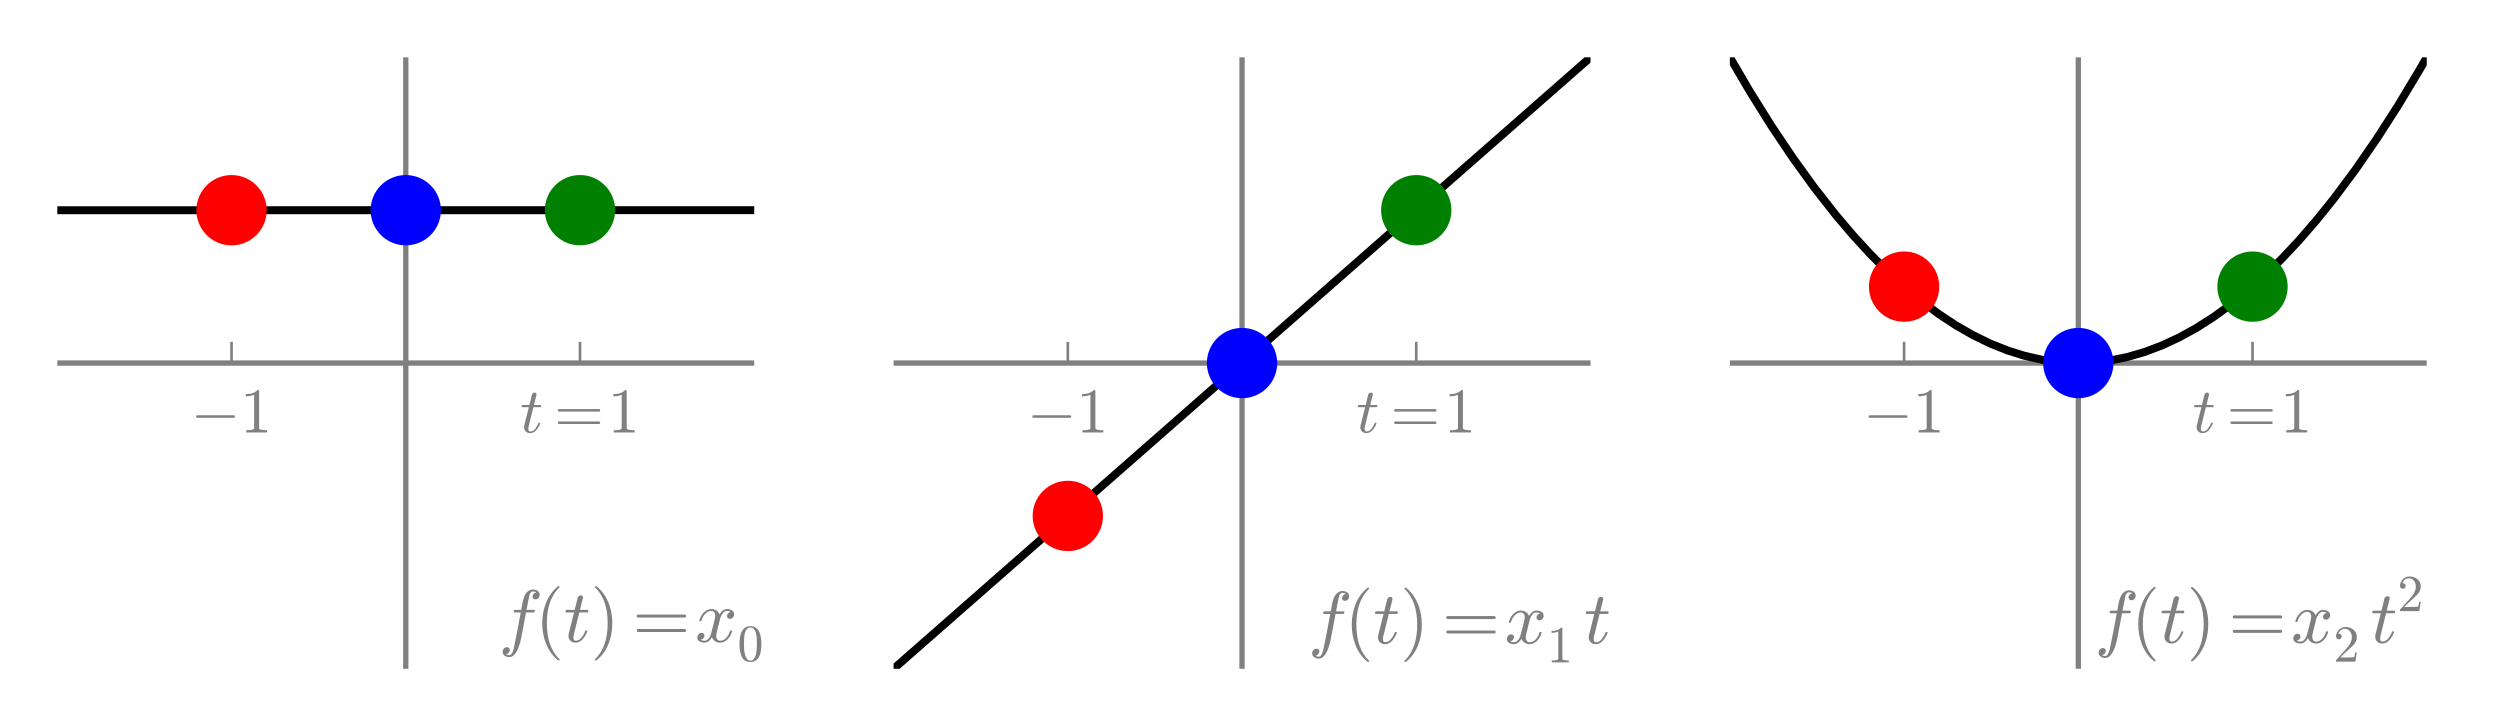 <?xml version="1.0" encoding="utf-8" standalone="no"?>
<!DOCTYPE svg PUBLIC "-//W3C//DTD SVG 1.1//EN"
  "http://www.w3.org/Graphics/SVG/1.1/DTD/svg11.dtd">
<!-- Created with matplotlib (http://matplotlib.org/) -->
<svg height="136pt" version="1.1" viewBox="0 0 471 136" width="471pt" xmlns="http://www.w3.org/2000/svg" xmlns:xlink="http://www.w3.org/1999/xlink">
 <defs>
  <style type="text/css">
*{stroke-linecap:butt;stroke-linejoin:round;}
  </style>
 </defs>
 <g id="figure_1">
  <g id="patch_1">
   <path d="
M0 136.8
L471.939 136.8
L471.939 0
L0 0
z
" style="fill:none;"/>
  </g>
  <g id="axes_1">
   <g id="patch_2">
    <path d="
M10.8 126
L142.094 126
L142.094 10.8
L10.8 10.8
z
" style="fill:none;"/>
   </g>
   <g id="patch_3">
    <path d="
M10.8 68.401
L142.094 68.401" style="fill:none;stroke:#808080;"/>
   </g>
   <g id="patch_4">
    <path d="
M76.447 126
L76.447 10.8" style="fill:none;stroke:#808080;"/>
   </g>
   <g id="line2d_1">
    <path clip-path="url(#p2764d7a36d)" d="
M10.532 39.608
L142.362 39.596
L142.362 39.596" style="fill:none;stroke:#000000;stroke-linecap:square;stroke-width:1.5;"/>
   </g>
   <g id="PathCollection_1">
    <defs>
     <path d="
M0 6.124
C1.624 6.124 3.182 5.478 4.33 4.33
C5.478 3.182 6.124 1.624 6.124 0
C6.124 -1.624 5.478 -3.182 4.33 -4.33
C3.182 -5.478 1.624 -6.124 0 -6.124
C-1.624 -6.124 -3.182 -5.478 -4.33 -4.33
C-5.478 -3.182 -6.124 -1.624 -6.124 0
C-6.124 1.624 -5.478 3.182 -4.33 4.33
C-3.182 5.478 -1.624 6.124 0 6.124
z
" id="C0_0_b6e9a3c12a"/>
    </defs>
    <g clip-path="url(#p2764d7a36d)">
     <use style="fill:#ff0000;stroke:#ff0000;" x="43.624" xlink:href="#C0_0_b6e9a3c12a" y="39.605"/>
    </g>
   </g>
   <g id="PathCollection_2">
    <defs>
     <path d="
M0 6.124
C1.624 6.124 3.182 5.478 4.33 4.33
C5.478 3.182 6.124 1.624 6.124 0
C6.124 -1.624 5.478 -3.182 4.33 -4.33
C3.182 -5.478 1.624 -6.124 0 -6.124
C-1.624 -6.124 -3.182 -5.478 -4.33 -4.33
C-5.478 -3.182 -6.124 -1.624 -6.124 0
C-6.124 1.624 -5.478 3.182 -4.33 4.33
C-3.182 5.478 -1.624 6.124 0 6.124
z
" id="C1_0_b6e9a3c12a"/>
    </defs>
    <g clip-path="url(#p2764d7a36d)">
     <use style="fill:#0000ff;stroke:#0000ff;" x="76.447" xlink:href="#C1_0_b6e9a3c12a" y="39.602"/>
    </g>
   </g>
   <g id="PathCollection_3">
    <defs>
     <path d="
M0 6.124
C1.624 6.124 3.182 5.478 4.33 4.33
C5.478 3.182 6.124 1.624 6.124 0
C6.124 -1.624 5.478 -3.182 4.33 -4.33
C3.182 -5.478 1.624 -6.124 0 -6.124
C-1.624 -6.124 -3.182 -5.478 -4.33 -4.33
C-5.478 -3.182 -6.124 -1.624 -6.124 0
C-6.124 1.624 -5.478 3.182 -4.33 4.33
C-3.182 5.478 -1.624 6.124 0 6.124
z
" id="C2_0_b6e9a3c12a"/>
    </defs>
    <g clip-path="url(#p2764d7a36d)">
     <use style="fill:#008000;stroke:#008000;" x="109.271" xlink:href="#C2_0_b6e9a3c12a" y="39.599"/>
    </g>
   </g>
   <g id="matplotlib.axis_1">
    <g id="xtick_1">
     <g id="line2d_2">
      <defs>
       <path d="
M0 0
L0 -4" id="md7ba1ac726" style="stroke:#808080;stroke-width:0.5;"/>
      </defs>
      <g>
       <use style="fill:#808080;stroke:#808080;stroke-width:0.5;" x="43.624" xlink:href="#md7ba1ac726" y="68.401"/>
      </g>
     </g>
     <g id="text_1">
      <!-- $-1$ -->
      <defs>
       <path d="
M9.281 0
L9.281 3.516
Q21.781 3.516 21.781 6.688
L21.781 59.188
Q16.609 56.688 8.688 56.688
L8.688 60.203
Q20.953 60.203 27.203 66.609
L28.609 66.609
Q28.953 66.609 29.266 66.328
Q29.594 66.062 29.594 65.719
L29.594 6.688
Q29.594 3.516 42.094 3.516
L42.094 0
z
" id="Cmr10-31"/>
       <path d="
M10.203 23
Q9.375 23 8.828 23.625
Q8.297 24.266 8.297 25
Q8.297 25.734 8.828 26.359
Q9.375 27 10.203 27
L67.578 27
Q68.359 27 68.875 26.359
Q69.391 25.734 69.391 25
Q69.391 24.266 68.875 23.625
Q68.359 23 67.578 23
z
" id="Cmsy10-a1"/>
      </defs>
      <g style="fill:#808080;" transform="translate(35.944 81.52)scale(0.12 -0.12)">
       <use transform="translate(0.0 0.391)" xlink:href="#Cmsy10-a1"/>
       <use transform="translate(77.686 0.391)" xlink:href="#Cmr10-31"/>
      </g>
     </g>
    </g>
    <g id="xtick_2">
     <g id="line2d_3">
      <g>
       <use style="fill:#808080;stroke:#808080;stroke-width:0.5;" x="109.271" xlink:href="#md7ba1ac726" y="68.401"/>
      </g>
     </g>
     <g id="text_2">
      <!-- $t=1$ -->
      <defs>
       <path d="
M6.203 8.109
Q6.203 9.578 6.5 10.891
L13.719 39.594
L3.219 39.594
Q2.203 39.594 2.203 40.922
Q2.594 43.109 3.516 43.109
L14.594 43.109
L18.609 59.422
Q19 60.75 20.172 61.672
Q21.344 62.594 22.797 62.594
Q24.078 62.594 24.922 61.828
Q25.781 61.078 25.781 59.812
Q25.781 59.516 25.75 59.344
Q25.734 59.188 25.688 58.984
L21.688 43.109
L31.984 43.109
Q33.016 43.109 33.016 41.797
Q32.953 41.547 32.812 40.953
Q32.672 40.375 32.422 39.984
Q32.172 39.594 31.688 39.594
L20.797 39.594
L13.625 10.688
Q12.891 7.859 12.891 5.812
Q12.891 1.516 15.828 1.516
Q20.219 1.516 23.609 5.641
Q27 9.766 28.812 14.703
Q29.203 15.281 29.594 15.281
L30.812 15.281
Q31.203 15.281 31.438 15.016
Q31.688 14.75 31.688 14.406
Q31.688 14.203 31.594 14.109
Q29.391 8.062 25.188 3.469
Q21 -1.125 15.578 -1.125
Q11.625 -1.125 8.906 1.453
Q6.203 4.047 6.203 8.109" id="Cmmi10-74"/>
       <path d="
M7.516 13.281
Q6.688 13.281 6.141 13.906
Q5.609 14.547 5.609 15.281
Q5.609 16.109 6.141 16.688
Q6.688 17.281 7.516 17.281
L70.312 17.281
Q71.047 17.281 71.578 16.688
Q72.125 16.109 72.125 15.281
Q72.125 14.547 71.578 13.906
Q71.047 13.281 70.312 13.281
z

M7.516 32.719
Q6.688 32.719 6.141 33.297
Q5.609 33.891 5.609 34.719
Q5.609 35.453 6.141 36.078
Q6.688 36.719 7.516 36.719
L70.312 36.719
Q71.047 36.719 71.578 36.078
Q72.125 35.453 72.125 34.719
Q72.125 33.891 71.578 33.297
Q71.047 32.719 70.312 32.719
z
" id="Cmr10-3d"/>
      </defs>
      <g style="fill:#808080;" transform="translate(97.991 81.52)scale(0.12 -0.12)">
       <use transform="translate(0.0 0.391)" xlink:href="#Cmmi10-74"/>
       <use transform="translate(53.643 0.391)" xlink:href="#Cmr10-3d"/>
       <use transform="translate(137.701 0.391)" xlink:href="#Cmr10-31"/>
      </g>
     </g>
    </g>
   </g>
   <g id="matplotlib.axis_2"/>
   <g id="patch_5">
    <path d="
M10.8 10.8
L142.094 10.8" style="fill:none;"/>
   </g>
   <g id="patch_6">
    <path d="
M142.094 126
L142.094 10.8" style="fill:none;"/>
   </g>
   <g id="text_3">
    <!-- $f(t)=x_0$ -->
    <defs>
     <path d="
M31 -24.812
Q25.438 -20.406 21.406 -14.719
Q17.391 -9.031 14.812 -2.578
Q12.25 3.859 10.984 10.891
Q9.719 17.922 9.719 25
Q9.719 32.172 10.984 39.203
Q12.25 46.234 14.859 52.734
Q17.484 59.234 21.531 64.891
Q25.594 70.562 31 74.812
Q31 75 31.5 75
L32.422 75
Q32.719 75 32.953 74.734
Q33.203 74.469 33.203 74.125
Q33.203 73.688 33.016 73.484
Q28.125 68.703 24.875 63.234
Q21.625 57.766 19.641 51.578
Q17.672 45.406 16.797 38.781
Q15.922 32.172 15.922 25
Q15.922 -6.781 32.906 -23.297
Q33.203 -23.578 33.203 -24.125
Q33.203 -24.359 32.938 -24.672
Q32.672 -25 32.422 -25
L31.5 -25
Q31 -25 31 -24.812" id="Cmr10-28"/>
     <path d="
M6.5 -25
Q5.609 -25 5.609 -24.125
Q5.609 -23.688 5.812 -23.484
Q22.906 -6.781 22.906 25
Q22.906 56.781 6 73.297
Q5.609 73.531 5.609 74.125
Q5.609 74.469 5.875 74.734
Q6.156 75 6.5 75
L7.422 75
Q7.719 75 7.906 74.812
Q15.094 69.141 19.875 61.031
Q24.656 52.938 26.875 43.75
Q29.109 34.578 29.109 25
Q29.109 17.922 27.906 11.062
Q26.703 4.203 24.094 -2.453
Q21.484 -9.125 17.484 -14.766
Q13.484 -20.406 7.906 -24.812
Q7.719 -25 7.422 -25
z
" id="Cmr10-29"/>
     <path d="
M7.812 2.875
Q9.578 1.516 12.797 1.516
Q15.922 1.516 18.312 4.516
Q20.703 7.516 21.578 11.078
L26.125 28.812
Q27.203 33.641 27.203 35.406
Q27.203 37.891 25.812 39.75
Q24.422 41.609 21.922 41.609
Q18.75 41.609 15.969 39.625
Q13.188 37.641 11.281 34.594
Q9.375 31.547 8.594 28.422
Q8.406 27.781 7.812 27.781
L6.594 27.781
Q5.812 27.781 5.812 28.719
L5.812 29
Q6.781 32.719 9.125 36.25
Q11.469 39.797 14.859 41.984
Q18.266 44.188 22.125 44.188
Q25.781 44.188 28.734 42.234
Q31.688 40.281 32.906 36.922
Q34.625 39.984 37.281 42.078
Q39.938 44.188 43.109 44.188
Q45.266 44.188 47.5 43.422
Q49.75 42.672 51.172 41.109
Q52.594 39.547 52.594 37.203
Q52.594 34.672 50.953 32.828
Q49.312 31 46.781 31
Q45.172 31 44.094 32.031
Q43.016 33.062 43.016 34.625
Q43.016 36.719 44.453 38.297
Q45.906 39.891 47.906 40.188
Q46.094 41.609 42.922 41.609
Q39.703 41.609 37.328 38.625
Q34.969 35.641 33.984 31.984
L29.594 14.312
Q28.516 10.297 28.516 7.719
Q28.516 5.172 29.953 3.344
Q31.391 1.516 33.797 1.516
Q38.484 1.516 42.156 5.641
Q45.844 9.766 47.016 14.703
Q47.219 15.281 47.797 15.281
L49.031 15.281
Q49.422 15.281 49.656 15.016
Q49.906 14.75 49.906 14.406
Q49.906 14.312 49.812 14.109
Q48.391 8.156 43.844 3.516
Q39.312 -1.125 33.594 -1.125
Q29.938 -1.125 26.984 0.844
Q24.031 2.828 22.797 6.203
Q21.234 3.266 18.469 1.062
Q15.719 -1.125 12.594 -1.125
Q10.453 -1.125 8.172 -0.359
Q5.906 0.391 4.484 1.953
Q3.078 3.516 3.078 5.906
Q3.078 8.25 4.703 10.172
Q6.344 12.109 8.797 12.109
Q10.453 12.109 11.578 11.109
Q12.703 10.109 12.703 8.5
Q12.703 6.391 11.297 4.828
Q9.906 3.266 7.812 2.875" id="Cmmi10-78"/>
     <path d="
M25 -2.203
Q12.75 -2.203 8.328 7.875
Q3.906 17.969 3.906 31.891
Q3.906 40.578 5.484 48.234
Q7.078 55.906 11.781 61.25
Q16.5 66.609 25 66.609
Q31.594 66.609 35.781 63.375
Q39.984 60.156 42.188 55.047
Q44.391 49.953 45.188 44.109
Q46 38.281 46 31.891
Q46 23.297 44.406 15.797
Q42.828 8.297 38.188 3.047
Q33.547 -2.203 25 -2.203
M25 0.391
Q30.562 0.391 33.297 6.094
Q36.031 11.812 36.672 18.75
Q37.312 25.688 37.312 33.5
Q37.312 41.016 36.672 47.359
Q36.031 53.719 33.312 58.859
Q30.609 64.016 25 64.016
Q19.344 64.016 16.609 58.828
Q13.875 53.656 13.234 47.328
Q12.594 41.016 12.594 33.5
Q12.594 27.938 12.859 23
Q13.141 18.062 14.312 12.812
Q15.484 7.562 18.094 3.969
Q20.703 0.391 25 0.391" id="Cmr10-30"/>
     <path d="
M9.719 -16.5
Q11.578 -17.922 14.203 -17.922
Q17.781 -17.922 20.016 -10.016
Q20.953 -6.203 25.094 15.094
L29.688 39.594
L21.094 39.594
Q20.125 39.594 20.125 40.922
Q20.516 43.109 21.391 43.109
L30.328 43.109
L31.5 49.609
Q32.078 52.641 32.562 54.812
Q33.062 56.984 33.625 58.828
Q34.188 60.688 35.297 62.984
Q37.016 66.266 39.922 68.391
Q42.828 70.516 46.188 70.516
Q48.391 70.516 50.469 69.703
Q52.547 68.891 53.859 67.281
Q55.172 65.672 55.172 63.484
Q55.172 60.938 53.484 59.047
Q51.812 57.172 49.422 57.172
Q47.797 57.172 46.656 58.172
Q45.516 59.188 45.516 60.797
Q45.516 62.984 47 64.625
Q48.484 66.266 50.688 66.5
Q48.828 67.922 46.094 67.922
Q44.578 67.922 43.234 66.5
Q41.891 65.094 41.5 63.484
Q40.875 60.938 38.719 49.703
L37.5 43.109
L47.797 43.109
Q48.781 43.109 48.781 41.797
Q48.734 41.547 48.578 40.938
Q48.438 40.328 48.172 39.953
Q47.906 39.594 47.516 39.594
L36.812 39.594
L32.172 15.188
Q31.297 9.859 30.141 4.359
Q29 -1.125 26.922 -6.906
Q24.859 -12.703 21.625 -16.609
Q18.406 -20.516 14.016 -20.516
Q10.641 -20.516 7.984 -18.578
Q5.328 -16.656 5.328 -13.484
Q5.328 -10.938 6.953 -9.047
Q8.594 -7.172 11.078 -7.172
Q12.75 -7.172 13.859 -8.172
Q14.984 -9.188 14.984 -10.797
Q14.984 -12.938 13.391 -14.719
Q11.812 -16.5 9.719 -16.5" id="Cmmi10-66"/>
    </defs>
    <g style="fill:#808080;" transform="translate(93.953 120.928)scale(0.14 -0.14)">
     <use xlink:href="#Cmmi10-66"/>
     <use transform="translate(48.877 0.0)" xlink:href="#Cmr10-28"/>
     <use transform="translate(87.695 0.0)" xlink:href="#Cmmi10-74"/>
     <use transform="translate(123.779 0.0)" xlink:href="#Cmr10-29"/>
     <use transform="translate(180.156 0.0)" xlink:href="#Cmr10-3d"/>
     <use transform="translate(264.215 0.0)" xlink:href="#Cmmi10-78"/>
     <use transform="translate(321.295 -25.509)scale(0.7)" xlink:href="#Cmr10-30"/>
    </g>
   </g>
  </g>
  <g id="axes_2">
   <g id="patch_7">
    <path d="
M168.353 126
L299.647 126
L299.647 10.8
L168.353 10.8
z
" style="fill:none;"/>
   </g>
   <g id="patch_8">
    <path d="
M168.353 68.401
L299.647 68.401" style="fill:none;stroke:#808080;"/>
   </g>
   <g id="patch_9">
    <path d="
M234 126
L234 10.8" style="fill:none;stroke:#808080;"/>
   </g>
   <g id="line2d_4">
    <path clip-path="url(#pb87bddfd2f)" d="
M168.085 126.235
L299.915 10.568
L299.915 10.568" style="fill:none;stroke:#000000;stroke-linecap:square;stroke-width:1.5;"/>
   </g>
   <g id="PathCollection_4">
    <defs>
     <path d="
M0 6.124
C1.624 6.124 3.182 5.478 4.33 4.33
C5.478 3.182 6.124 1.624 6.124 0
C6.124 -1.624 5.478 -3.182 4.33 -4.33
C3.182 -5.478 1.624 -6.124 0 -6.124
C-1.624 -6.124 -3.182 -5.478 -4.33 -4.33
C-5.478 -3.182 -6.124 -1.624 -6.124 0
C-6.124 1.624 -5.478 3.182 -4.33 4.33
C-3.182 5.478 -1.624 6.124 0 6.124
z
" id="C3_0_b6e9a3c12a"/>
    </defs>
    <g clip-path="url(#pb87bddfd2f)">
     <use style="fill:#ff0000;stroke:#ff0000;" x="201.176" xlink:href="#C3_0_b6e9a3c12a" y="97.201"/>
    </g>
   </g>
   <g id="PathCollection_5">
    <defs>
     <path d="
M0 6.124
C1.624 6.124 3.182 5.478 4.33 4.33
C5.478 3.182 6.124 1.624 6.124 0
C6.124 -1.624 5.478 -3.182 4.33 -4.33
C3.182 -5.478 1.624 -6.124 0 -6.124
C-1.624 -6.124 -3.182 -5.478 -4.33 -4.33
C-5.478 -3.182 -6.124 -1.624 -6.124 0
C-6.124 1.624 -5.478 3.182 -4.33 4.33
C-3.182 5.478 -1.624 6.124 0 6.124
z
" id="C4_0_b6e9a3c12a"/>
    </defs>
    <g clip-path="url(#pb87bddfd2f)">
     <use style="fill:#0000ff;stroke:#0000ff;" x="234.0" xlink:href="#C4_0_b6e9a3c12a" y="68.401"/>
    </g>
   </g>
   <g id="PathCollection_6">
    <defs>
     <path d="
M0 6.124
C1.624 6.124 3.182 5.478 4.33 4.33
C5.478 3.182 6.124 1.624 6.124 0
C6.124 -1.624 5.478 -3.182 4.33 -4.33
C3.182 -5.478 1.624 -6.124 0 -6.124
C-1.624 -6.124 -3.182 -5.478 -4.33 -4.33
C-5.478 -3.182 -6.124 -1.624 -6.124 0
C-6.124 1.624 -5.478 3.182 -4.33 4.33
C-3.182 5.478 -1.624 6.124 0 6.124
z
" id="C5_0_b6e9a3c12a"/>
    </defs>
    <g clip-path="url(#pb87bddfd2f)">
     <use style="fill:#008000;stroke:#008000;" x="266.824" xlink:href="#C5_0_b6e9a3c12a" y="39.602"/>
    </g>
   </g>
   <g id="matplotlib.axis_3">
    <g id="xtick_3">
     <g id="line2d_5">
      <g>
       <use style="fill:#808080;stroke:#808080;stroke-width:0.5;" x="201.176" xlink:href="#md7ba1ac726" y="68.401"/>
      </g>
     </g>
     <g id="text_4">
      <!-- $-1$ -->
      <g style="fill:#808080;" transform="translate(193.496 81.52)scale(0.12 -0.12)">
       <use transform="translate(0.0 0.391)" xlink:href="#Cmsy10-a1"/>
       <use transform="translate(77.686 0.391)" xlink:href="#Cmr10-31"/>
      </g>
     </g>
    </g>
    <g id="xtick_4">
     <g id="line2d_6">
      <g>
       <use style="fill:#808080;stroke:#808080;stroke-width:0.5;" x="266.824" xlink:href="#md7ba1ac726" y="68.401"/>
      </g>
     </g>
     <g id="text_5">
      <!-- $t=1$ -->
      <g style="fill:#808080;" transform="translate(255.544 81.52)scale(0.12 -0.12)">
       <use transform="translate(0.0 0.391)" xlink:href="#Cmmi10-74"/>
       <use transform="translate(53.643 0.391)" xlink:href="#Cmr10-3d"/>
       <use transform="translate(137.701 0.391)" xlink:href="#Cmr10-31"/>
      </g>
     </g>
    </g>
   </g>
   <g id="matplotlib.axis_4"/>
   <g id="patch_10">
    <path d="
M168.353 10.8
L299.647 10.8" style="fill:none;"/>
   </g>
   <g id="patch_11">
    <path d="
M299.647 126
L299.647 10.8" style="fill:none;"/>
   </g>
   <g id="text_6">
    <!-- $f(t)=x_1 t$ -->
    <g style="fill:#808080;" transform="translate(246.466 121.208)scale(0.14 -0.14)">
     <use xlink:href="#Cmmi10-66"/>
     <use transform="translate(48.877 0.0)" xlink:href="#Cmr10-28"/>
     <use transform="translate(87.695 0.0)" xlink:href="#Cmmi10-74"/>
     <use transform="translate(123.779 0.0)" xlink:href="#Cmr10-29"/>
     <use transform="translate(180.156 0.0)" xlink:href="#Cmr10-3d"/>
     <use transform="translate(264.215 0.0)" xlink:href="#Cmmi10-78"/>
     <use transform="translate(321.295 -25.509)scale(0.7)" xlink:href="#Cmr10-31"/>
     <use transform="translate(371.295 0.0)" xlink:href="#Cmmi10-74"/>
    </g>
   </g>
  </g>
  <g id="axes_3">
   <g id="patch_12">
    <path d="
M325.906 126
L457.2 126
L457.2 10.8
L325.906 10.8
z
" style="fill:none;"/>
   </g>
   <g id="patch_13">
    <path d="
M325.906 68.401
L457.2 68.401" style="fill:none;stroke:#808080;"/>
   </g>
   <g id="patch_14">
    <path d="
M391.553 126
L391.553 10.8" style="fill:none;stroke:#808080;"/>
   </g>
   <g id="line2d_7">
    <path clip-path="url(#pf7c431923b)" d="
M325.638 10.332
L329.682 17.239
L333.726 23.708
L337.77 29.74
L341.814 35.336
L345.857 40.493
L349.093 44.305
L352.328 47.837
L355.563 51.089
L358.798 54.062
L362.033 56.754
L365.268 59.167
L368.503 61.3
L371.738 63.154
L374.973 64.727
L378.208 66.021
L381.443 67.035
L384.678 67.77
L387.913 68.224
L391.149 68.399
L394.384 68.294
L397.619 67.91
L400.854 67.245
L404.089 66.301
L407.324 65.077
L410.559 63.573
L413.794 61.79
L417.029 59.727
L420.264 57.384
L423.499 54.761
L426.734 51.859
L429.97 48.676
L433.205 45.214
L436.44 41.473
L439.675 37.451
L443.719 32.031
L447.762 26.173
L451.806 19.879
L455.85 13.147
L457.468 10.332
L457.468 10.332" style="fill:none;stroke:#000000;stroke-linecap:square;stroke-width:1.5;"/>
   </g>
   <g id="PathCollection_7">
    <defs>
     <path d="
M0 6.124
C1.624 6.124 3.182 5.478 4.33 4.33
C5.478 3.182 6.124 1.624 6.124 0
C6.124 -1.624 5.478 -3.182 4.33 -4.33
C3.182 -5.478 1.624 -6.124 0 -6.124
C-1.624 -6.124 -3.182 -5.478 -4.33 -4.33
C-5.478 -3.182 -6.124 -1.624 -6.124 0
C-6.124 1.624 -5.478 3.182 -4.33 4.33
C-3.182 5.478 -1.624 6.124 0 6.124
z
" id="C6_0_b6e9a3c12a"/>
    </defs>
    <g clip-path="url(#pf7c431923b)">
     <use style="fill:#ff0000;stroke:#ff0000;" x="358.729" xlink:href="#C6_0_b6e9a3c12a" y="54.002"/>
    </g>
   </g>
   <g id="PathCollection_8">
    <defs>
     <path d="
M0 6.124
C1.624 6.124 3.182 5.478 4.33 4.33
C5.478 3.182 6.124 1.624 6.124 0
C6.124 -1.624 5.478 -3.182 4.33 -4.33
C3.182 -5.478 1.624 -6.124 0 -6.124
C-1.624 -6.124 -3.182 -5.478 -4.33 -4.33
C-5.478 -3.182 -6.124 -1.624 -6.124 0
C-6.124 1.624 -5.478 3.182 -4.33 4.33
C-3.182 5.478 -1.624 6.124 0 6.124
z
" id="C7_0_b6e9a3c12a"/>
    </defs>
    <g clip-path="url(#pf7c431923b)">
     <use style="fill:#0000ff;stroke:#0000ff;" x="391.553" xlink:href="#C7_0_b6e9a3c12a" y="68.401"/>
    </g>
   </g>
   <g id="PathCollection_9">
    <defs>
     <path d="
M0 6.124
C1.624 6.124 3.182 5.478 4.33 4.33
C5.478 3.182 6.124 1.624 6.124 0
C6.124 -1.624 5.478 -3.182 4.33 -4.33
C3.182 -5.478 1.624 -6.124 0 -6.124
C-1.624 -6.124 -3.182 -5.478 -4.33 -4.33
C-5.478 -3.182 -6.124 -1.624 -6.124 0
C-6.124 1.624 -5.478 3.182 -4.33 4.33
C-3.182 5.478 -1.624 6.124 0 6.124
z
" id="C8_0_b6e9a3c12a"/>
    </defs>
    <g clip-path="url(#pf7c431923b)">
     <use style="fill:#008000;stroke:#008000;" x="424.376" xlink:href="#C8_0_b6e9a3c12a" y="54.002"/>
    </g>
   </g>
   <g id="matplotlib.axis_5">
    <g id="xtick_5">
     <g id="line2d_8">
      <g>
       <use style="fill:#808080;stroke:#808080;stroke-width:0.5;" x="358.729" xlink:href="#md7ba1ac726" y="68.401"/>
      </g>
     </g>
     <g id="text_7">
      <!-- $-1$ -->
      <g style="fill:#808080;" transform="translate(351.049 81.52)scale(0.12 -0.12)">
       <use transform="translate(0.0 0.391)" xlink:href="#Cmsy10-a1"/>
       <use transform="translate(77.686 0.391)" xlink:href="#Cmr10-31"/>
      </g>
     </g>
    </g>
    <g id="xtick_6">
     <g id="line2d_9">
      <g>
       <use style="fill:#808080;stroke:#808080;stroke-width:0.5;" x="424.376" xlink:href="#md7ba1ac726" y="68.401"/>
      </g>
     </g>
     <g id="text_8">
      <!-- $t=1$ -->
      <g style="fill:#808080;" transform="translate(413.096 81.52)scale(0.12 -0.12)">
       <use transform="translate(0.0 0.391)" xlink:href="#Cmmi10-74"/>
       <use transform="translate(53.643 0.391)" xlink:href="#Cmr10-3d"/>
       <use transform="translate(137.701 0.391)" xlink:href="#Cmr10-31"/>
      </g>
     </g>
    </g>
   </g>
   <g id="matplotlib.axis_6"/>
   <g id="patch_15">
    <path d="
M325.906 10.8
L457.2 10.8" style="fill:none;"/>
   </g>
   <g id="patch_16">
    <path d="
M457.2 126
L457.2 10.8" style="fill:none;"/>
   </g>
   <g id="text_9">
    <!-- $f(t)=x_2 t^2$ -->
    <defs>
     <path d="
M4.984 0
L4.984 2.688
Q4.984 2.938 5.172 3.219
L20.703 20.406
Q24.219 24.219 26.406 26.797
Q28.609 29.391 30.75 32.766
Q32.906 36.141 34.156 39.625
Q35.406 43.109 35.406 47.016
Q35.406 51.125 33.891 54.859
Q32.375 58.594 29.375 60.844
Q26.375 63.094 22.125 63.094
Q17.781 63.094 14.312 60.469
Q10.844 57.859 9.422 53.719
Q9.812 53.812 10.5 53.812
Q12.75 53.812 14.328 52.297
Q15.922 50.781 15.922 48.391
Q15.922 46.094 14.328 44.5
Q12.75 42.922 10.5 42.922
Q8.156 42.922 6.562 44.547
Q4.984 46.188 4.984 48.391
Q4.984 52.156 6.391 55.438
Q7.812 58.734 10.469 61.297
Q13.141 63.875 16.484 65.234
Q19.828 66.609 23.578 66.609
Q29.297 66.609 34.219 64.188
Q39.156 61.766 42.031 57.344
Q44.922 52.938 44.922 47.016
Q44.922 42.672 43.016 38.766
Q41.109 34.859 38.125 31.656
Q35.156 28.469 30.516 24.406
Q25.875 20.359 24.422 19
L13.094 8.109
L22.703 8.109
Q29.781 8.109 34.547 8.219
Q39.312 8.344 39.594 8.594
Q40.766 9.859 42 17.828
L44.922 17.828
L42.094 0
z
" id="Cmr10-32"/>
    </defs>
    <g style="fill:#808080;" transform="translate(394.639 121.208)scale(0.14 -0.14)">
     <use transform="translate(0.0 0.858)" xlink:href="#Cmmi10-66"/>
     <use transform="translate(48.877 0.858)" xlink:href="#Cmr10-28"/>
     <use transform="translate(87.695 0.858)" xlink:href="#Cmmi10-74"/>
     <use transform="translate(123.779 0.858)" xlink:href="#Cmr10-29"/>
     <use transform="translate(180.156 0.858)" xlink:href="#Cmr10-3d"/>
     <use transform="translate(264.215 0.858)" xlink:href="#Cmmi10-78"/>
     <use transform="translate(321.295 -24.652)scale(0.7)" xlink:href="#Cmr10-32"/>
     <use transform="translate(371.295 0.858)" xlink:href="#Cmmi10-74"/>
     <use transform="translate(407.379 43.373)scale(0.7)" xlink:href="#Cmr10-32"/>
    </g>
   </g>
  </g>
 </g>
 <defs>
  <clipPath id="pf7c431923b">
   <rect height="115.2" width="131.294" x="325.906" y="10.8"/>
  </clipPath>
  <clipPath id="pb87bddfd2f">
   <rect height="115.2" width="131.294" x="168.353" y="10.8"/>
  </clipPath>
  <clipPath id="p2764d7a36d">
   <rect height="115.2" width="131.294" x="10.8" y="10.8"/>
  </clipPath>
 </defs>
</svg>
